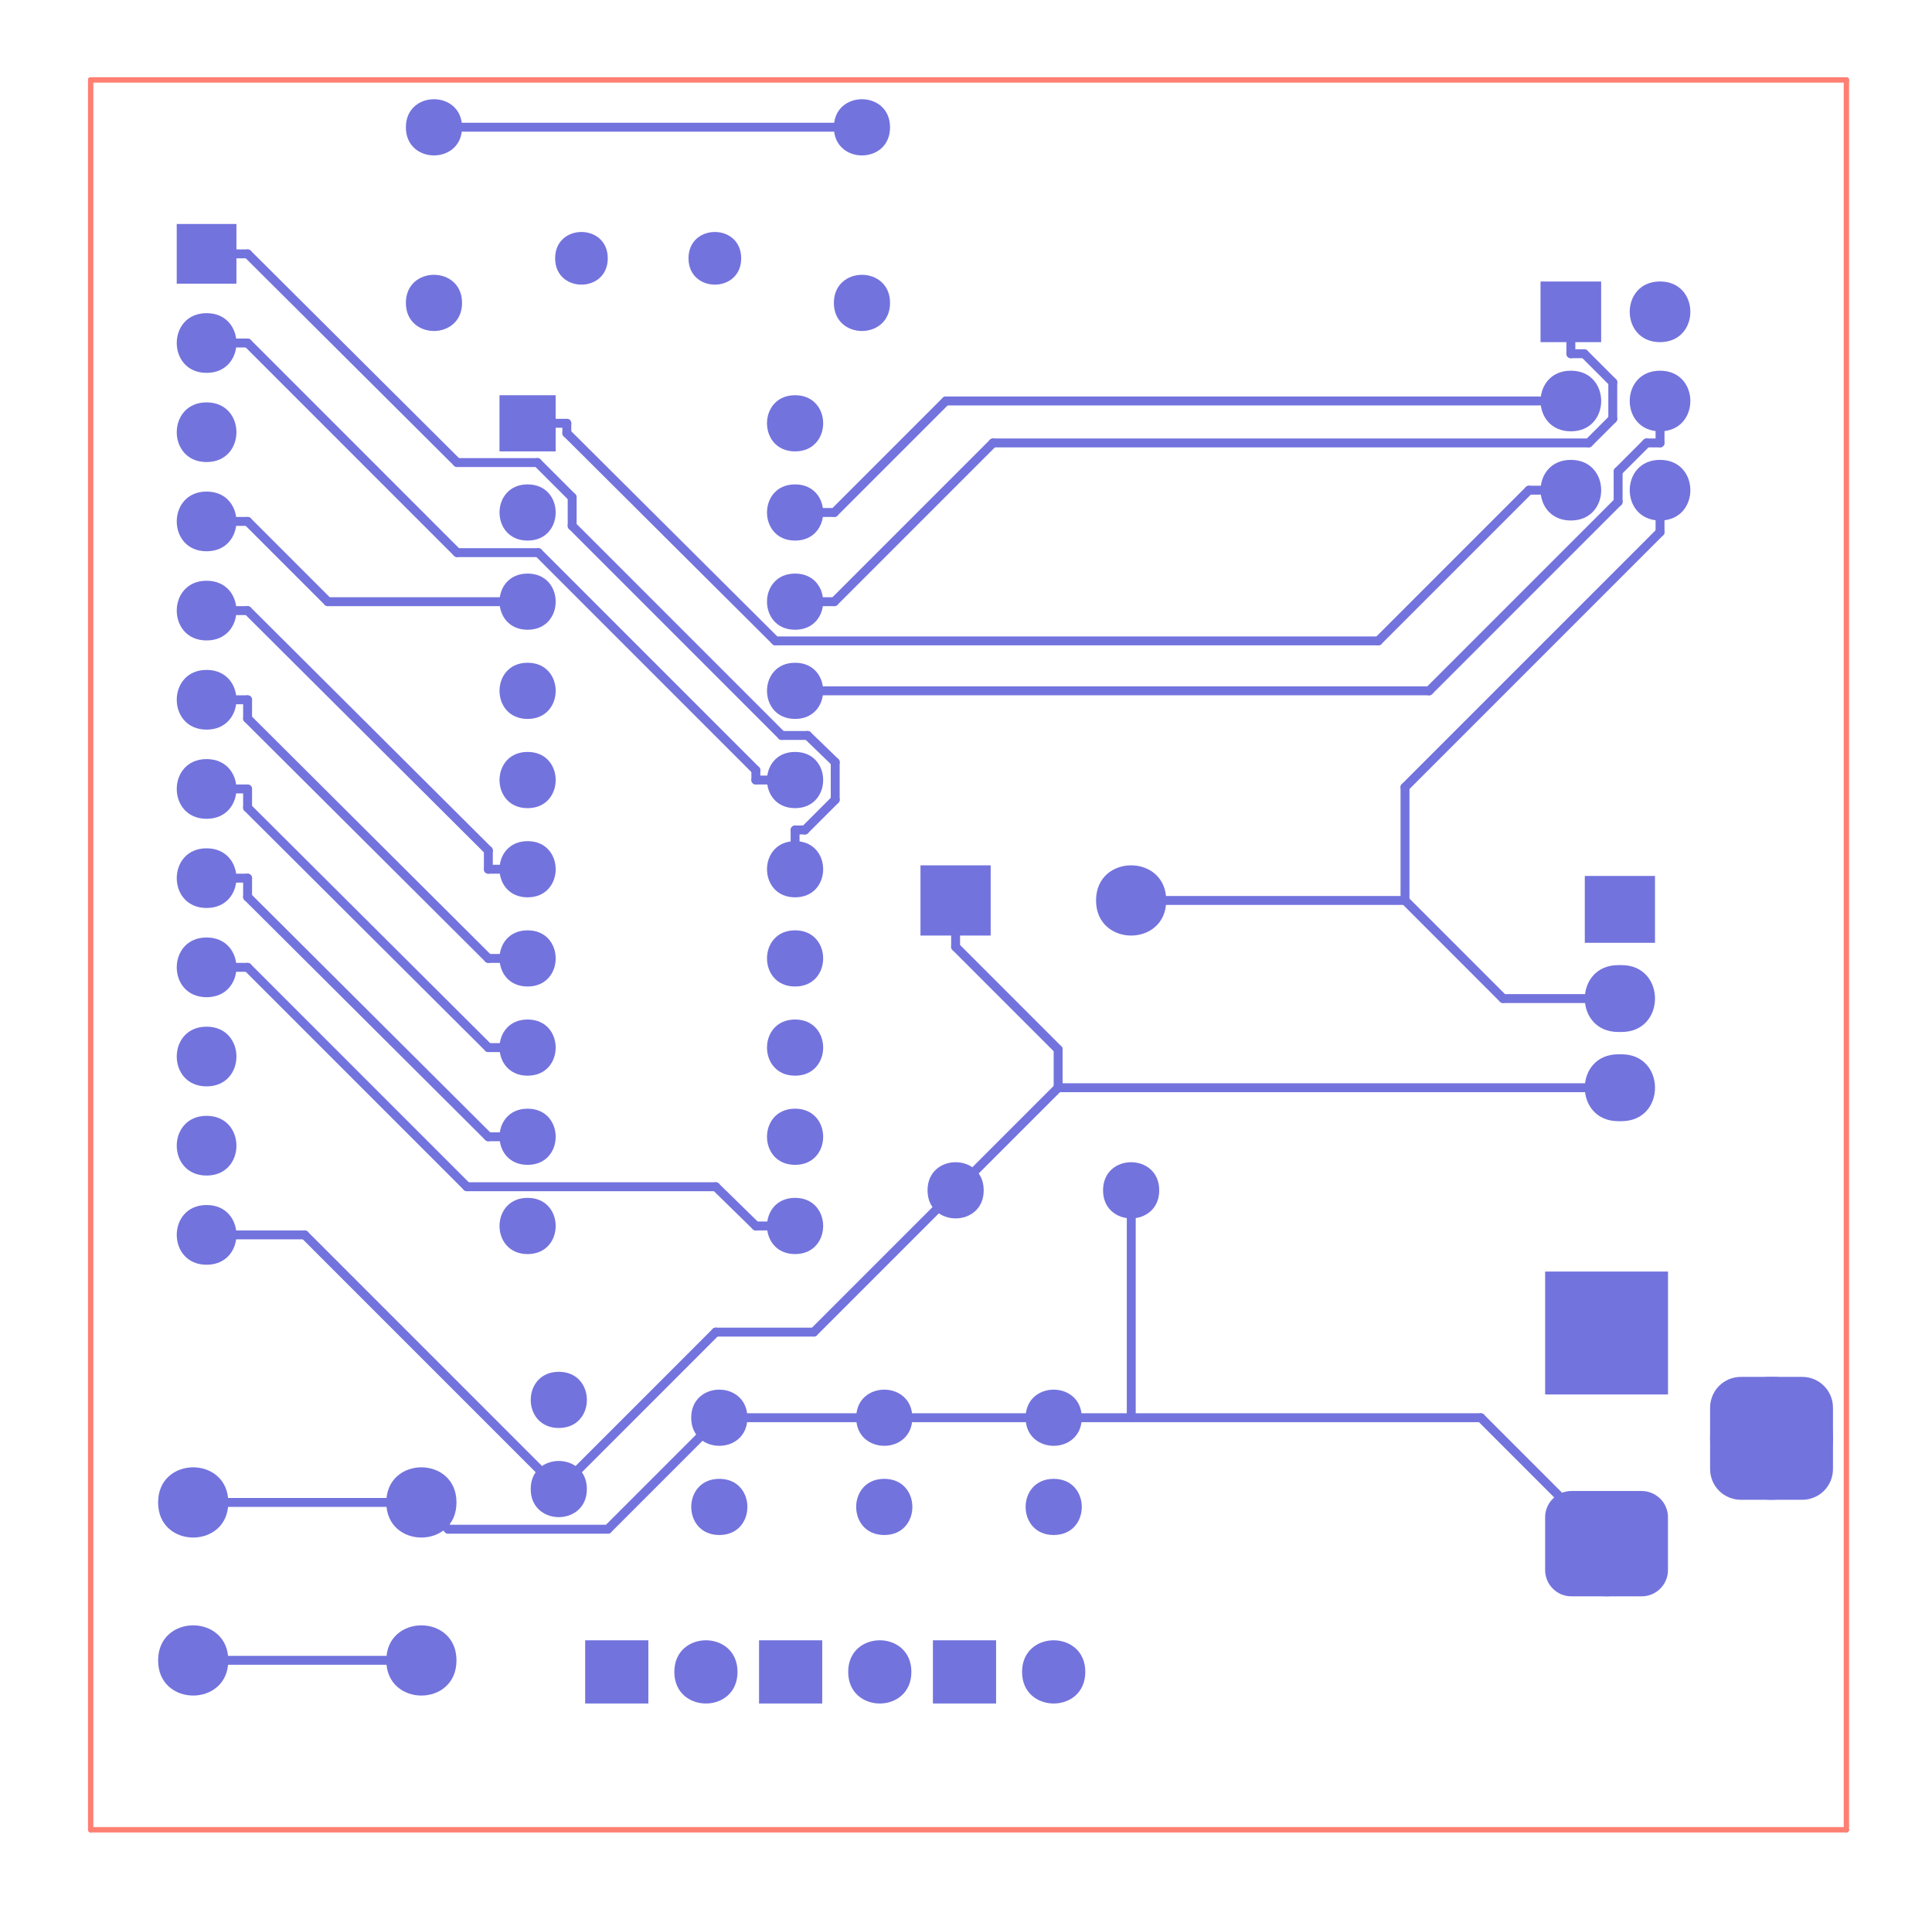 <?xml version="1.0" encoding="UTF-8"?>
<svg xmlns="http://www.w3.org/2000/svg" xmlns:xlink="http://www.w3.org/1999/xlink" width="156pt" height="155pt" viewBox="0 0 156 155" version="1.1">
<g id="surface11369">
<path style="fill:none;stroke-width:0.006;stroke-linecap:round;stroke-linejoin:miter;stroke:rgb(100%,49.804%,45.098%);stroke-opacity:1;stroke-miterlimit:10;" d="M 4.75 -4.237 L 6.719 -4.237 " transform="matrix(72,0,0,-72,-334.68,-157.347)"/>
<path style="fill:none;stroke-width:0.006;stroke-linecap:round;stroke-linejoin:miter;stroke:rgb(100%,49.804%,45.098%);stroke-opacity:1;stroke-miterlimit:10;" d="M 6.719 -2.275 L 6.719 -4.237 " transform="matrix(72,0,0,-72,-334.68,-157.347)"/>
<path style="fill:none;stroke-width:0.006;stroke-linecap:round;stroke-linejoin:miter;stroke:rgb(100%,49.804%,45.098%);stroke-opacity:1;stroke-miterlimit:10;" d="M 4.75 -2.275 L 4.75 -4.237 " transform="matrix(72,0,0,-72,-334.68,-157.347)"/>
<path style="fill:none;stroke-width:0.006;stroke-linecap:round;stroke-linejoin:miter;stroke:rgb(100%,49.804%,45.098%);stroke-opacity:1;stroke-miterlimit:10;" d="M 4.75 -2.275 L 6.719 -2.275 " transform="matrix(72,0,0,-72,-334.68,-157.347)"/>
<path style=" stroke:none;fill-rule:evenodd;fill:rgb(45.098%,45.098%,87.059%);fill-opacity:1;" d="M 79.43 96.094 C 79.43 93.07 74.895 93.07 74.895 96.094 C 74.895 99.117 79.43 99.117 79.43 96.094 "/>
<path style=" stroke:none;fill-rule:evenodd;fill:rgb(45.098%,45.098%,87.059%);fill-opacity:1;" d="M 93.602 96.094 C 93.602 93.07 89.066 93.07 89.066 96.094 C 89.066 99.117 93.602 99.117 93.602 96.094 "/>
<path style=" stroke:none;fill-rule:evenodd;fill:rgb(45.098%,45.098%,87.059%);fill-opacity:1;" d="M 74.324 75.527 L 79.992 75.527 L 79.992 69.859 L 74.324 69.859 Z M 74.324 75.527 "/>
<path style=" stroke:none;fill-rule:evenodd;fill:rgb(45.098%,45.098%,87.059%);fill-opacity:1;" d="M 94.168 72.691 C 94.168 68.914 88.5 68.914 88.5 72.691 C 88.5 76.473 94.168 76.473 94.168 72.691 "/>
<path style=" stroke:none;fill-rule:evenodd;fill:rgb(45.098%,45.098%,87.059%);fill-opacity:1;" d="M 71.867 24.453 C 71.867 21.43 67.332 21.43 67.332 24.453 C 67.332 27.477 71.867 27.477 71.867 24.453 "/>
<path style=" stroke:none;fill-rule:evenodd;fill:rgb(45.098%,45.098%,87.059%);fill-opacity:1;" d="M 71.867 10.277 C 71.867 7.254 67.332 7.254 67.332 10.277 C 67.332 13.305 71.867 13.305 71.867 10.277 "/>
<path style=" stroke:none;fill-rule:evenodd;fill:rgb(45.098%,45.098%,87.059%);fill-opacity:1;" d="M 37.309 10.277 C 37.309 7.254 32.773 7.254 32.773 10.277 C 32.773 13.305 37.309 13.305 37.309 10.277 "/>
<path style=" stroke:none;fill-rule:evenodd;fill:rgb(45.098%,45.098%,87.059%);fill-opacity:1;" d="M 37.309 24.453 C 37.309 21.43 32.773 21.43 32.773 24.453 C 32.773 27.477 37.309 27.477 37.309 24.453 "/>
<path style=" stroke:none;fill-rule:evenodd;fill:rgb(45.098%,45.098%,87.059%);fill-opacity:1;" d="M 47.25 137.523 L 52.352 137.523 L 52.352 132.422 L 47.25 132.422 Z M 47.25 137.523 "/>
<path style=" stroke:none;fill-rule:evenodd;fill:rgb(45.098%,45.098%,87.059%);fill-opacity:1;" d="M 59.551 134.973 C 59.551 131.57 54.449 131.57 54.449 134.973 C 54.449 138.375 59.551 138.375 59.551 134.973 "/>
<path style=" stroke:none;fill-rule:evenodd;fill:rgb(45.098%,45.098%,87.059%);fill-opacity:1;" d="M 73.59 134.973 C 73.59 131.57 68.488 131.57 68.488 134.973 C 68.488 138.375 73.59 138.375 73.59 134.973 "/>
<path style=" stroke:none;fill-rule:evenodd;fill:rgb(45.098%,45.098%,87.059%);fill-opacity:1;" d="M 61.289 137.523 L 66.391 137.523 L 66.391 132.422 L 61.289 132.422 Z M 61.289 137.523 "/>
<path style=" stroke:none;fill-rule:evenodd;fill:rgb(45.098%,45.098%,87.059%);fill-opacity:1;" d="M 75.328 137.523 L 80.43 137.523 L 80.43 132.422 L 75.328 132.422 Z M 75.328 137.523 "/>
<path style=" stroke:none;fill-rule:evenodd;fill:rgb(45.098%,45.098%,87.059%);fill-opacity:1;" d="M 87.633 134.973 C 87.633 131.57 82.527 131.57 82.527 134.973 C 82.527 138.375 87.633 138.375 87.633 134.973 "/>
<path style=" stroke:none;fill-rule:evenodd;fill:rgb(45.098%,45.098%,87.059%);fill-opacity:1;" d="M 124.762 112.574 L 134.684 112.574 L 134.684 102.652 L 124.762 102.652 Z M 124.762 112.574 "/>
<path style=" stroke:none;fill-rule:evenodd;fill:rgb(45.098%,45.098%,87.059%);fill-opacity:1;" d="M 132.762 120.379 L 132.969 120.41 L 133.172 120.461 L 133.367 120.531 L 133.559 120.621 L 133.734 120.727 L 133.902 120.852 L 134.059 120.992 L 134.199 121.145 L 134.324 121.312 L 134.43 121.492 L 134.52 121.68 L 134.59 121.879 L 134.641 122.078 L 134.672 122.285 L 134.68 122.496 L 134.68 126.746 L 134.672 126.953 L 134.641 127.16 L 134.59 127.363 L 134.52 127.559 L 134.43 127.75 L 134.324 127.926 L 134.199 128.094 L 134.059 128.25 L 133.902 128.391 L 133.734 128.516 L 133.559 128.621 L 133.367 128.711 L 133.172 128.781 L 132.969 128.832 L 132.762 128.863 L 132.555 128.871 L 126.887 128.871 L 126.676 128.863 L 126.473 128.832 L 126.27 128.781 L 126.07 128.711 L 125.883 128.621 L 125.703 128.516 L 125.539 128.391 L 125.383 128.25 L 125.242 128.094 L 125.117 127.926 L 125.012 127.75 L 124.922 127.559 L 124.852 127.363 L 124.801 127.16 L 124.77 126.953 L 124.762 126.746 L 124.762 122.496 L 124.77 122.285 L 124.801 122.078 L 124.852 121.879 L 124.922 121.68 L 125.012 121.492 L 125.117 121.312 L 125.242 121.145 L 125.383 120.992 L 125.539 120.852 L 125.703 120.727 L 125.883 120.621 L 126.07 120.531 L 126.27 120.461 L 126.473 120.41 L 126.676 120.379 L 126.887 120.367 L 132.555 120.367 Z M 132.762 120.379 "/>
<path style=" stroke:none;fill-rule:evenodd;fill:rgb(45.098%,45.098%,87.059%);fill-opacity:1;" d="M 133.973 124.621 C 133.973 118.949 125.469 118.949 125.469 124.621 C 125.469 130.289 133.973 130.289 133.973 124.621 "/>
<path style=" stroke:none;fill-rule:evenodd;fill:rgb(45.098%,45.098%,87.059%);fill-opacity:1;" d="M 145.766 111.168 L 146.008 111.203 L 146.242 111.262 L 146.473 111.344 L 146.691 111.449 L 146.902 111.574 L 147.098 111.719 L 147.277 111.883 L 147.441 112.062 L 147.586 112.258 L 147.711 112.469 L 147.816 112.688 L 147.898 112.918 L 147.957 113.152 L 147.992 113.395 L 148.004 113.637 L 148.004 118.598 L 147.992 118.84 L 147.957 119.082 L 147.898 119.316 L 147.816 119.547 L 147.711 119.766 L 147.586 119.977 L 147.441 120.172 L 147.277 120.352 L 147.098 120.516 L 146.902 120.66 L 146.691 120.785 L 146.473 120.887 L 146.242 120.969 L 146.008 121.031 L 145.766 121.066 L 145.523 121.078 L 140.562 121.078 L 140.32 121.066 L 140.078 121.031 L 139.844 120.969 L 139.613 120.887 L 139.395 120.785 L 139.184 120.66 L 138.988 120.516 L 138.809 120.352 L 138.645 120.172 L 138.5 119.977 L 138.375 119.766 L 138.27 119.547 L 138.191 119.316 L 138.129 119.082 L 138.094 118.84 L 138.082 118.598 L 138.082 113.637 L 138.094 113.395 L 138.129 113.152 L 138.191 112.918 L 138.27 112.688 L 138.375 112.469 L 138.5 112.258 L 138.645 112.062 L 138.809 111.883 L 138.988 111.719 L 139.184 111.574 L 139.395 111.449 L 139.613 111.344 L 139.844 111.262 L 140.078 111.203 L 140.32 111.168 L 140.562 111.156 L 145.523 111.156 Z M 145.766 111.168 "/>
<path style=" stroke:none;fill-rule:evenodd;fill:rgb(45.098%,45.098%,87.059%);fill-opacity:1;" d="M 148.004 116.117 C 148.004 109.504 138.082 109.504 138.082 116.117 C 138.082 122.73 148.004 122.73 148.004 116.117 "/>
<path style=" stroke:none;fill-rule:evenodd;fill:rgb(45.098%,45.098%,87.059%);fill-opacity:1;" d="M 14.27 22.902 L 19.09 22.902 L 19.09 18.082 L 14.27 18.082 Z M 14.27 22.902 "/>
<path style=" stroke:none;fill-rule:evenodd;fill:rgb(45.098%,45.098%,87.059%);fill-opacity:1;" d="M 16.68 25.281 C 13.469 25.281 13.469 30.102 16.68 30.102 C 19.895 30.102 19.895 25.281 16.68 25.281 "/>
<path style=" stroke:none;fill-rule:evenodd;fill:rgb(45.098%,45.098%,87.059%);fill-opacity:1;" d="M 16.68 32.484 C 13.469 32.484 13.469 37.301 16.68 37.301 C 19.895 37.301 19.895 32.484 16.68 32.484 "/>
<path style=" stroke:none;fill-rule:evenodd;fill:rgb(45.098%,45.098%,87.059%);fill-opacity:1;" d="M 16.68 39.684 C 13.469 39.684 13.469 44.504 16.68 44.504 C 19.895 44.504 19.895 39.684 16.68 39.684 "/>
<path style=" stroke:none;fill-rule:evenodd;fill:rgb(45.098%,45.098%,87.059%);fill-opacity:1;" d="M 16.68 46.883 C 13.469 46.883 13.469 51.703 16.68 51.703 C 19.895 51.703 19.895 46.883 16.68 46.883 "/>
<path style=" stroke:none;fill-rule:evenodd;fill:rgb(45.098%,45.098%,87.059%);fill-opacity:1;" d="M 16.68 54.082 C 13.469 54.082 13.469 58.902 16.68 58.902 C 19.895 58.902 19.895 54.082 16.68 54.082 "/>
<path style=" stroke:none;fill-rule:evenodd;fill:rgb(45.098%,45.098%,87.059%);fill-opacity:1;" d="M 16.68 61.281 C 13.469 61.281 13.469 66.102 16.68 66.102 C 19.895 66.102 19.895 61.281 16.68 61.281 "/>
<path style=" stroke:none;fill-rule:evenodd;fill:rgb(45.098%,45.098%,87.059%);fill-opacity:1;" d="M 16.68 68.484 C 13.469 68.484 13.469 73.301 16.68 73.301 C 19.895 73.301 19.895 68.484 16.68 68.484 "/>
<path style=" stroke:none;fill-rule:evenodd;fill:rgb(45.098%,45.098%,87.059%);fill-opacity:1;" d="M 16.68 75.684 C 13.469 75.684 13.469 80.504 16.68 80.504 C 19.895 80.504 19.895 75.684 16.68 75.684 "/>
<path style=" stroke:none;fill-rule:evenodd;fill:rgb(45.098%,45.098%,87.059%);fill-opacity:1;" d="M 16.68 82.883 C 13.469 82.883 13.469 87.703 16.68 87.703 C 19.895 87.703 19.895 82.883 16.68 82.883 "/>
<path style=" stroke:none;fill-rule:evenodd;fill:rgb(45.098%,45.098%,87.059%);fill-opacity:1;" d="M 16.68 90.082 C 13.469 90.082 13.469 94.902 16.68 94.902 C 19.895 94.902 19.895 90.082 16.68 90.082 "/>
<path style=" stroke:none;fill-rule:evenodd;fill:rgb(45.098%,45.098%,87.059%);fill-opacity:1;" d="M 16.68 97.281 C 13.469 97.281 13.469 102.102 16.68 102.102 C 19.895 102.102 19.895 97.281 16.68 97.281 "/>
<path style=" stroke:none;fill-rule:evenodd;fill:rgb(45.098%,45.098%,87.059%);fill-opacity:1;" d="M 124.391 27.621 L 129.285 27.621 L 129.285 22.727 L 124.391 22.727 Z M 124.391 27.621 "/>
<path style=" stroke:none;fill-rule:evenodd;fill:rgb(45.098%,45.098%,87.059%);fill-opacity:1;" d="M 134.039 22.723 C 130.777 22.723 130.777 27.621 134.039 27.621 C 137.305 27.621 137.305 22.723 134.039 22.723 "/>
<path style=" stroke:none;fill-rule:evenodd;fill:rgb(45.098%,45.098%,87.059%);fill-opacity:1;" d="M 126.84 29.926 C 123.578 29.926 123.578 34.82 126.84 34.82 C 130.105 34.82 130.105 29.926 126.84 29.926 "/>
<path style=" stroke:none;fill-rule:evenodd;fill:rgb(45.098%,45.098%,87.059%);fill-opacity:1;" d="M 134.039 29.926 C 130.777 29.926 130.777 34.82 134.039 34.82 C 137.305 34.82 137.305 29.926 134.039 29.926 "/>
<path style=" stroke:none;fill-rule:evenodd;fill:rgb(45.098%,45.098%,87.059%);fill-opacity:1;" d="M 126.84 37.125 C 123.578 37.125 123.578 42.02 126.84 42.02 C 130.105 42.02 130.105 37.125 126.84 37.125 "/>
<path style=" stroke:none;fill-rule:evenodd;fill:rgb(45.098%,45.098%,87.059%);fill-opacity:1;" d="M 134.039 37.125 C 130.777 37.125 130.777 42.02 134.039 42.02 C 137.305 42.02 137.305 37.125 134.039 37.125 "/>
<path style=" stroke:none;fill-rule:evenodd;fill:rgb(45.098%,45.098%,87.059%);fill-opacity:1;" d="M 45.121 110.746 C 42.098 110.746 42.098 115.281 45.121 115.281 C 48.145 115.281 48.145 110.746 45.121 110.746 "/>
<path style=" stroke:none;fill-rule:evenodd;fill:rgb(45.098%,45.098%,87.059%);fill-opacity:1;" d="M 47.387 120.211 C 47.387 117.188 42.852 117.188 42.852 120.211 C 42.852 123.234 47.387 123.234 47.387 120.211 "/>
<path style=" stroke:none;fill-rule:evenodd;fill:rgb(45.098%,45.098%,87.059%);fill-opacity:1;" d="M 60.348 114.453 C 60.348 111.43 55.812 111.43 55.812 114.453 C 55.812 117.477 60.348 117.477 60.348 114.453 "/>
<path style=" stroke:none;fill-rule:evenodd;fill:rgb(45.098%,45.098%,87.059%);fill-opacity:1;" d="M 58.082 119.387 C 55.059 119.387 55.059 123.922 58.082 123.922 C 61.105 123.922 61.105 119.387 58.082 119.387 "/>
<path style=" stroke:none;fill-rule:evenodd;fill:rgb(45.098%,45.098%,87.059%);fill-opacity:1;" d="M 87.348 114.453 C 87.348 111.43 82.812 111.43 82.812 114.453 C 82.812 117.477 87.348 117.477 87.348 114.453 "/>
<path style=" stroke:none;fill-rule:evenodd;fill:rgb(45.098%,45.098%,87.059%);fill-opacity:1;" d="M 85.082 119.387 C 82.059 119.387 82.059 123.922 85.082 123.922 C 88.105 123.922 88.105 119.387 85.082 119.387 "/>
<path style=" stroke:none;fill-rule:evenodd;fill:rgb(45.098%,45.098%,87.059%);fill-opacity:1;" d="M 71.402 119.387 C 68.375 119.387 68.375 123.922 71.402 123.922 C 74.426 123.922 74.426 119.387 71.402 119.387 "/>
<path style=" stroke:none;fill-rule:evenodd;fill:rgb(45.098%,45.098%,87.059%);fill-opacity:1;" d="M 73.668 114.453 C 73.668 111.43 69.133 111.43 69.133 114.453 C 69.133 117.477 73.668 117.477 73.668 114.453 "/>
<path style=" stroke:none;fill-rule:evenodd;fill:rgb(45.098%,45.098%,87.059%);fill-opacity:1;" d="M 18.434 134.047 C 18.434 130.27 12.766 130.27 12.766 134.047 C 12.766 137.828 18.434 137.828 18.434 134.047 "/>
<path style=" stroke:none;fill-rule:evenodd;fill:rgb(45.098%,45.098%,87.059%);fill-opacity:1;" d="M 18.434 121.293 C 18.434 117.512 12.766 117.512 12.766 121.293 C 12.766 125.07 18.434 125.07 18.434 121.293 "/>
<path style=" stroke:none;fill-rule:evenodd;fill:rgb(45.098%,45.098%,87.059%);fill-opacity:1;" d="M 36.859 134.047 C 36.859 130.27 31.191 130.27 31.191 134.047 C 31.191 137.828 36.859 137.828 36.859 134.047 "/>
<path style=" stroke:none;fill-rule:evenodd;fill:rgb(45.098%,45.098%,87.059%);fill-opacity:1;" d="M 36.859 121.293 C 36.859 117.512 31.191 117.512 31.191 121.293 C 31.191 125.07 36.859 125.07 36.859 121.293 "/>
<path style=" stroke:none;fill-rule:evenodd;fill:rgb(45.098%,45.098%,87.059%);fill-opacity:1;" d="M 127.965 76.113 L 133.633 76.113 L 133.633 70.715 L 127.965 70.715 Z M 127.965 76.113 "/>
<path style=" stroke:none;fill-rule:evenodd;fill:rgb(45.098%,45.098%,87.059%);fill-opacity:1;" d="M 130.664 77.914 C 127.066 77.914 127.066 83.312 130.664 83.312 L 130.934 83.312 C 134.535 83.312 134.535 77.914 130.934 77.914 L 130.664 77.914 "/>
<path style=" stroke:none;fill-rule:evenodd;fill:rgb(45.098%,45.098%,87.059%);fill-opacity:1;" d="M 130.664 85.113 C 127.066 85.113 127.066 90.512 130.664 90.512 L 130.934 90.512 C 134.535 90.512 134.535 85.113 130.934 85.113 L 130.664 85.113 "/>
<path style=" stroke:none;fill-rule:evenodd;fill:rgb(45.098%,45.098%,87.059%);fill-opacity:1;" d="M 40.332 36.441 L 44.867 36.441 L 44.867 31.906 L 40.332 31.906 Z M 40.332 36.441 "/>
<path style=" stroke:none;fill-rule:evenodd;fill:rgb(45.098%,45.098%,87.059%);fill-opacity:1;" d="M 64.199 96.703 C 61.176 96.703 61.176 101.242 64.199 101.242 C 67.223 101.242 67.223 96.703 64.199 96.703 "/>
<path style=" stroke:none;fill-rule:evenodd;fill:rgb(45.098%,45.098%,87.059%);fill-opacity:1;" d="M 42.602 39.105 C 39.578 39.105 39.578 43.641 42.602 43.641 C 45.625 43.641 45.625 39.105 42.602 39.105 "/>
<path style=" stroke:none;fill-rule:evenodd;fill:rgb(45.098%,45.098%,87.059%);fill-opacity:1;" d="M 64.199 89.504 C 61.176 89.504 61.176 94.039 64.199 94.039 C 67.223 94.039 67.223 89.504 64.199 89.504 "/>
<path style=" stroke:none;fill-rule:evenodd;fill:rgb(45.098%,45.098%,87.059%);fill-opacity:1;" d="M 42.602 46.305 C 39.578 46.305 39.578 50.84 42.602 50.84 C 45.625 50.84 45.625 46.305 42.602 46.305 "/>
<path style=" stroke:none;fill-rule:evenodd;fill:rgb(45.098%,45.098%,87.059%);fill-opacity:1;" d="M 64.199 82.305 C 61.176 82.305 61.176 86.84 64.199 86.84 C 67.223 86.84 67.223 82.305 64.199 82.305 "/>
<path style=" stroke:none;fill-rule:evenodd;fill:rgb(45.098%,45.098%,87.059%);fill-opacity:1;" d="M 42.602 53.504 C 39.578 53.504 39.578 58.039 42.602 58.039 C 45.625 58.039 45.625 53.504 42.602 53.504 "/>
<path style=" stroke:none;fill-rule:evenodd;fill:rgb(45.098%,45.098%,87.059%);fill-opacity:1;" d="M 64.199 75.105 C 61.176 75.105 61.176 79.641 64.199 79.641 C 67.223 79.641 67.223 75.105 64.199 75.105 "/>
<path style=" stroke:none;fill-rule:evenodd;fill:rgb(45.098%,45.098%,87.059%);fill-opacity:1;" d="M 42.602 60.703 C 39.578 60.703 39.578 65.242 42.602 65.242 C 45.625 65.242 45.625 60.703 42.602 60.703 "/>
<path style=" stroke:none;fill-rule:evenodd;fill:rgb(45.098%,45.098%,87.059%);fill-opacity:1;" d="M 64.199 67.906 C 61.176 67.906 61.176 72.441 64.199 72.441 C 67.223 72.441 67.223 67.906 64.199 67.906 "/>
<path style=" stroke:none;fill-rule:evenodd;fill:rgb(45.098%,45.098%,87.059%);fill-opacity:1;" d="M 42.602 67.906 C 39.578 67.906 39.578 72.441 42.602 72.441 C 45.625 72.441 45.625 67.906 42.602 67.906 "/>
<path style=" stroke:none;fill-rule:evenodd;fill:rgb(45.098%,45.098%,87.059%);fill-opacity:1;" d="M 64.199 60.703 C 61.176 60.703 61.176 65.242 64.199 65.242 C 67.223 65.242 67.223 60.703 64.199 60.703 "/>
<path style=" stroke:none;fill-rule:evenodd;fill:rgb(45.098%,45.098%,87.059%);fill-opacity:1;" d="M 42.602 75.105 C 39.578 75.105 39.578 79.641 42.602 79.641 C 45.625 79.641 45.625 75.105 42.602 75.105 "/>
<path style=" stroke:none;fill-rule:evenodd;fill:rgb(45.098%,45.098%,87.059%);fill-opacity:1;" d="M 64.199 53.504 C 61.176 53.504 61.176 58.039 64.199 58.039 C 67.223 58.039 67.223 53.504 64.199 53.504 "/>
<path style=" stroke:none;fill-rule:evenodd;fill:rgb(45.098%,45.098%,87.059%);fill-opacity:1;" d="M 42.602 82.305 C 39.578 82.305 39.578 86.84 42.602 86.84 C 45.625 86.84 45.625 82.305 42.602 82.305 "/>
<path style=" stroke:none;fill-rule:evenodd;fill:rgb(45.098%,45.098%,87.059%);fill-opacity:1;" d="M 64.199 46.305 C 61.176 46.305 61.176 50.84 64.199 50.84 C 67.223 50.84 67.223 46.305 64.199 46.305 "/>
<path style=" stroke:none;fill-rule:evenodd;fill:rgb(45.098%,45.098%,87.059%);fill-opacity:1;" d="M 42.602 89.504 C 39.578 89.504 39.578 94.039 42.602 94.039 C 45.625 94.039 45.625 89.504 42.602 89.504 "/>
<path style=" stroke:none;fill-rule:evenodd;fill:rgb(45.098%,45.098%,87.059%);fill-opacity:1;" d="M 64.199 39.105 C 61.176 39.105 61.176 43.641 64.199 43.641 C 67.223 43.641 67.223 39.105 64.199 39.105 "/>
<path style=" stroke:none;fill-rule:evenodd;fill:rgb(45.098%,45.098%,87.059%);fill-opacity:1;" d="M 42.602 96.703 C 39.578 96.703 39.578 101.242 42.602 101.242 C 45.625 101.242 45.625 96.703 42.602 96.703 "/>
<path style=" stroke:none;fill-rule:evenodd;fill:rgb(45.098%,45.098%,87.059%);fill-opacity:1;" d="M 64.199 31.906 C 61.176 31.906 61.176 36.441 64.199 36.441 C 67.223 36.441 67.223 31.906 64.199 31.906 "/>
<path style=" stroke:none;fill-rule:evenodd;fill:rgb(45.098%,45.098%,87.059%);fill-opacity:1;" d="M 59.848 20.852 C 59.848 18.02 55.594 18.02 55.594 20.852 C 55.594 23.688 59.848 23.688 59.848 20.852 "/>
<path style=" stroke:none;fill-rule:evenodd;fill:rgb(45.098%,45.098%,87.059%);fill-opacity:1;" d="M 49.074 20.852 C 49.074 18.02 44.824 18.02 44.824 20.852 C 44.824 23.688 49.074 23.688 49.074 20.852 "/>
<path style="fill:none;stroke-width:0.01;stroke-linecap:round;stroke-linejoin:miter;stroke:rgb(45.098%,45.098%,87.059%);stroke-opacity:1;stroke-miterlimit:10;" d="M 5.275 -3.855 L 4.99 -3.57 " transform="matrix(72,0,0,-72,-334.68,-157.347)"/>
<path style="fill:none;stroke-width:0.01;stroke-linecap:round;stroke-linejoin:miter;stroke:rgb(45.098%,45.098%,87.059%);stroke-opacity:1;stroke-miterlimit:10;" d="M 4.99 -3.57 L 4.88 -3.57 " transform="matrix(72,0,0,-72,-334.68,-157.347)"/>
<path style="fill:none;stroke-width:0.01;stroke-linecap:round;stroke-linejoin:miter;stroke:rgb(45.098%,45.098%,87.059%);stroke-opacity:1;stroke-miterlimit:10;" d="M 5.72 -3.52 L 5.561 -3.679 " transform="matrix(72,0,0,-72,-334.68,-157.347)"/>
<path style="fill:none;stroke-width:0.01;stroke-linecap:round;stroke-linejoin:miter;stroke:rgb(45.098%,45.098%,87.059%);stroke-opacity:1;stroke-miterlimit:10;" d="M 5.561 -3.679 L 5.451 -3.679 " transform="matrix(72,0,0,-72,-334.68,-157.347)"/>
<path style="fill:none;stroke-width:0.01;stroke-linecap:round;stroke-linejoin:miter;stroke:rgb(45.098%,45.098%,87.059%);stroke-opacity:1;stroke-miterlimit:10;" d="M 5.451 -3.679 L 5.275 -3.855 " transform="matrix(72,0,0,-72,-334.68,-157.347)"/>
<path style="fill:none;stroke-width:0.01;stroke-linecap:round;stroke-linejoin:miter;stroke:rgb(45.098%,45.098%,87.059%);stroke-opacity:1;stroke-miterlimit:10;" d="M 5.835 -3.405 L 5.72 -3.52 " transform="matrix(72,0,0,-72,-334.68,-157.347)"/>
<path style="fill:none;stroke-width:0.01;stroke-linecap:round;stroke-linejoin:miter;stroke:rgb(45.098%,45.098%,87.059%);stroke-opacity:1;stroke-miterlimit:10;" d="M 5.72 -3.195 L 5.72 -3.247 " transform="matrix(72,0,0,-72,-334.68,-157.347)"/>
<path style="fill:none;stroke-width:0.01;stroke-linecap:round;stroke-linejoin:miter;stroke:rgb(45.098%,45.098%,87.059%);stroke-opacity:1;stroke-miterlimit:10;" d="M 6.465 -3.405 L 5.835 -3.405 " transform="matrix(72,0,0,-72,-334.68,-157.347)"/>
<path style="fill:none;stroke-width:0.01;stroke-linecap:round;stroke-linejoin:miter;stroke:rgb(45.098%,45.098%,87.059%);stroke-opacity:1;stroke-miterlimit:10;" d="M 5.72 -3.247 L 5.835 -3.362 " transform="matrix(72,0,0,-72,-334.68,-157.347)"/>
<path style="fill:none;stroke-width:0.01;stroke-linecap:round;stroke-linejoin:miter;stroke:rgb(45.098%,45.098%,87.059%);stroke-opacity:1;stroke-miterlimit:10;" d="M 5.835 -3.362 L 5.835 -3.405 " transform="matrix(72,0,0,-72,-334.68,-157.347)"/>
<path style="fill:none;stroke-width:0.01;stroke-linecap:round;stroke-linejoin:miter;stroke:rgb(45.098%,45.098%,87.059%);stroke-opacity:1;stroke-miterlimit:10;" d="M 6.224 -3.195 L 6.224 -3.068 " transform="matrix(72,0,0,-72,-334.68,-157.347)"/>
<path style="fill:none;stroke-width:0.01;stroke-linecap:round;stroke-linejoin:miter;stroke:rgb(45.098%,45.098%,87.059%);stroke-opacity:1;stroke-miterlimit:10;" d="M 6.224 -3.068 L 6.51 -2.782 " transform="matrix(72,0,0,-72,-334.68,-157.347)"/>
<path style="fill:none;stroke-width:0.01;stroke-linecap:round;stroke-linejoin:miter;stroke:rgb(45.098%,45.098%,87.059%);stroke-opacity:1;stroke-miterlimit:10;" d="M 6.465 -3.305 L 6.334 -3.305 " transform="matrix(72,0,0,-72,-334.68,-157.347)"/>
<path style="fill:none;stroke-width:0.01;stroke-linecap:round;stroke-linejoin:miter;stroke:rgb(45.098%,45.098%,87.059%);stroke-opacity:1;stroke-miterlimit:10;" d="M 6.334 -3.305 L 6.224 -3.195 " transform="matrix(72,0,0,-72,-334.68,-157.347)"/>
<path style="fill:none;stroke-width:0.01;stroke-linecap:round;stroke-linejoin:miter;stroke:rgb(45.098%,45.098%,87.059%);stroke-opacity:1;stroke-miterlimit:10;" d="M 6.224 -3.195 L 5.917 -3.195 " transform="matrix(72,0,0,-72,-334.68,-157.347)"/>
<path style="fill:none;stroke-width:0.01;stroke-linecap:round;stroke-linejoin:miter;stroke:rgb(45.098%,45.098%,87.059%);stroke-opacity:1;stroke-miterlimit:10;" d="M 6.51 -2.735 L 6.51 -2.782 " transform="matrix(72,0,0,-72,-334.68,-157.347)"/>
<path style="fill:none;stroke-width:0.01;stroke-linecap:round;stroke-linejoin:miter;stroke:rgb(45.098%,45.098%,87.059%);stroke-opacity:1;stroke-miterlimit:10;" d="M 5.615 -2.328 L 5.135 -2.328 " transform="matrix(72,0,0,-72,-334.68,-157.347)"/>
<path style="fill:none;stroke-width:0.01;stroke-linecap:round;stroke-linejoin:miter;stroke:rgb(45.098%,45.098%,87.059%);stroke-opacity:1;stroke-miterlimit:10;" d="M 5.917 -3.775 L 5.83 -3.775 " transform="matrix(72,0,0,-72,-334.68,-157.347)"/>
<path style="fill:none;stroke-width:0.01;stroke-linecap:round;stroke-linejoin:miter;stroke:rgb(45.098%,45.098%,87.059%);stroke-opacity:1;stroke-miterlimit:10;" d="M 6.45 -3.916 L 6.309 -3.775 " transform="matrix(72,0,0,-72,-334.68,-157.347)"/>
<path style="fill:none;stroke-width:0.01;stroke-linecap:round;stroke-linejoin:miter;stroke:rgb(45.098%,45.098%,87.059%);stroke-opacity:1;stroke-miterlimit:10;" d="M 6.309 -3.775 L 5.917 -3.775 " transform="matrix(72,0,0,-72,-334.68,-157.347)"/>
<path style="fill:none;stroke-width:0.01;stroke-linecap:round;stroke-linejoin:miter;stroke:rgb(45.098%,45.098%,87.059%);stroke-opacity:1;stroke-miterlimit:10;" d="M 5.917 -3.775 L 5.917 -3.52 " transform="matrix(72,0,0,-72,-334.68,-157.347)"/>
<path style="fill:none;stroke-width:0.01;stroke-linecap:round;stroke-linejoin:miter;stroke:rgb(45.098%,45.098%,87.059%);stroke-opacity:1;stroke-miterlimit:10;" d="M 5.121 -3.87 L 5.151 -3.9 " transform="matrix(72,0,0,-72,-334.68,-157.347)"/>
<path style="fill:none;stroke-width:0.01;stroke-linecap:round;stroke-linejoin:miter;stroke:rgb(45.098%,45.098%,87.059%);stroke-opacity:1;stroke-miterlimit:10;" d="M 5.151 -3.9 L 5.33 -3.9 " transform="matrix(72,0,0,-72,-334.68,-157.347)"/>
<path style="fill:none;stroke-width:0.01;stroke-linecap:round;stroke-linejoin:miter;stroke:rgb(45.098%,45.098%,87.059%);stroke-opacity:1;stroke-miterlimit:10;" d="M 5.33 -3.9 L 5.455 -3.775 " transform="matrix(72,0,0,-72,-334.68,-157.347)"/>
<path style="fill:none;stroke-width:0.01;stroke-linecap:round;stroke-linejoin:miter;stroke:rgb(45.098%,45.098%,87.059%);stroke-opacity:1;stroke-miterlimit:10;" d="M 4.865 -3.87 L 5.121 -3.87 " transform="matrix(72,0,0,-72,-334.68,-157.347)"/>
<path style="fill:none;stroke-width:0.01;stroke-linecap:round;stroke-linejoin:miter;stroke:rgb(45.098%,45.098%,87.059%);stroke-opacity:1;stroke-miterlimit:10;" d="M 5.455 -3.775 L 5.64 -3.775 " transform="matrix(72,0,0,-72,-334.68,-157.347)"/>
<path style="fill:none;stroke-width:0.01;stroke-linecap:round;stroke-linejoin:miter;stroke:rgb(45.098%,45.098%,87.059%);stroke-opacity:1;stroke-miterlimit:10;" d="M 5.83 -3.775 L 5.64 -3.775 " transform="matrix(72,0,0,-72,-334.68,-157.347)"/>
<path style="fill:none;stroke-width:0.01;stroke-linecap:round;stroke-linejoin:miter;stroke:rgb(45.098%,45.098%,87.059%);stroke-opacity:1;stroke-miterlimit:10;" d="M 4.88 -2.47 L 4.926 -2.47 " transform="matrix(72,0,0,-72,-334.68,-157.347)"/>
<path style="fill:none;stroke-width:0.01;stroke-linecap:round;stroke-linejoin:miter;stroke:rgb(45.098%,45.098%,87.059%);stroke-opacity:1;stroke-miterlimit:10;" d="M 5.54 -3.16 L 5.54 -3.116 " transform="matrix(72,0,0,-72,-334.68,-157.347)"/>
<path style="fill:none;stroke-width:0.01;stroke-linecap:round;stroke-linejoin:miter;stroke:rgb(45.098%,45.098%,87.059%);stroke-opacity:1;stroke-miterlimit:10;" d="M 5.54 -3.116 L 5.551 -3.116 " transform="matrix(72,0,0,-72,-334.68,-157.347)"/>
<path style="fill:none;stroke-width:0.01;stroke-linecap:round;stroke-linejoin:miter;stroke:rgb(45.098%,45.098%,87.059%);stroke-opacity:1;stroke-miterlimit:10;" d="M 5.551 -3.116 L 5.585 -3.082 " transform="matrix(72,0,0,-72,-334.68,-157.347)"/>
<path style="fill:none;stroke-width:0.01;stroke-linecap:round;stroke-linejoin:miter;stroke:rgb(45.098%,45.098%,87.059%);stroke-opacity:1;stroke-miterlimit:10;" d="M 5.585 -3.082 L 5.585 -3.04 " transform="matrix(72,0,0,-72,-334.68,-157.347)"/>
<path style="fill:none;stroke-width:0.01;stroke-linecap:round;stroke-linejoin:miter;stroke:rgb(45.098%,45.098%,87.059%);stroke-opacity:1;stroke-miterlimit:10;" d="M 5.585 -3.04 L 5.554 -3.01 " transform="matrix(72,0,0,-72,-334.68,-157.347)"/>
<path style="fill:none;stroke-width:0.01;stroke-linecap:round;stroke-linejoin:miter;stroke:rgb(45.098%,45.098%,87.059%);stroke-opacity:1;stroke-miterlimit:10;" d="M 5.554 -3.01 L 5.525 -3.01 " transform="matrix(72,0,0,-72,-334.68,-157.347)"/>
<path style="fill:none;stroke-width:0.01;stroke-linecap:round;stroke-linejoin:miter;stroke:rgb(45.098%,45.098%,87.059%);stroke-opacity:1;stroke-miterlimit:10;" d="M 5.525 -3.01 L 5.29 -2.775 " transform="matrix(72,0,0,-72,-334.68,-157.347)"/>
<path style="fill:none;stroke-width:0.01;stroke-linecap:round;stroke-linejoin:miter;stroke:rgb(45.098%,45.098%,87.059%);stroke-opacity:1;stroke-miterlimit:10;" d="M 5.29 -2.775 L 5.29 -2.743 " transform="matrix(72,0,0,-72,-334.68,-157.347)"/>
<path style="fill:none;stroke-width:0.01;stroke-linecap:round;stroke-linejoin:miter;stroke:rgb(45.098%,45.098%,87.059%);stroke-opacity:1;stroke-miterlimit:10;" d="M 5.29 -2.743 L 5.251 -2.704 " transform="matrix(72,0,0,-72,-334.68,-157.347)"/>
<path style="fill:none;stroke-width:0.01;stroke-linecap:round;stroke-linejoin:miter;stroke:rgb(45.098%,45.098%,87.059%);stroke-opacity:1;stroke-miterlimit:10;" d="M 5.251 -2.704 L 5.161 -2.704 " transform="matrix(72,0,0,-72,-334.68,-157.347)"/>
<path style="fill:none;stroke-width:0.01;stroke-linecap:round;stroke-linejoin:miter;stroke:rgb(45.098%,45.098%,87.059%);stroke-opacity:1;stroke-miterlimit:10;" d="M 5.161 -2.704 L 4.926 -2.47 " transform="matrix(72,0,0,-72,-334.68,-157.347)"/>
<path style="fill:none;stroke-width:0.01;stroke-linecap:round;stroke-linejoin:miter;stroke:rgb(45.098%,45.098%,87.059%);stroke-opacity:1;stroke-miterlimit:10;" d="M 4.88 -2.57 L 4.926 -2.57 " transform="matrix(72,0,0,-72,-334.68,-157.347)"/>
<path style="fill:none;stroke-width:0.01;stroke-linecap:round;stroke-linejoin:miter;stroke:rgb(45.098%,45.098%,87.059%);stroke-opacity:1;stroke-miterlimit:10;" d="M 5.54 -3.06 L 5.496 -3.06 " transform="matrix(72,0,0,-72,-334.68,-157.347)"/>
<path style="fill:none;stroke-width:0.01;stroke-linecap:round;stroke-linejoin:miter;stroke:rgb(45.098%,45.098%,87.059%);stroke-opacity:1;stroke-miterlimit:10;" d="M 5.496 -3.06 L 5.496 -3.049 " transform="matrix(72,0,0,-72,-334.68,-157.347)"/>
<path style="fill:none;stroke-width:0.01;stroke-linecap:round;stroke-linejoin:miter;stroke:rgb(45.098%,45.098%,87.059%);stroke-opacity:1;stroke-miterlimit:10;" d="M 5.496 -3.049 L 5.252 -2.805 " transform="matrix(72,0,0,-72,-334.68,-157.347)"/>
<path style="fill:none;stroke-width:0.01;stroke-linecap:round;stroke-linejoin:miter;stroke:rgb(45.098%,45.098%,87.059%);stroke-opacity:1;stroke-miterlimit:10;" d="M 5.252 -2.805 L 5.161 -2.805 " transform="matrix(72,0,0,-72,-334.68,-157.347)"/>
<path style="fill:none;stroke-width:0.01;stroke-linecap:round;stroke-linejoin:miter;stroke:rgb(45.098%,45.098%,87.059%);stroke-opacity:1;stroke-miterlimit:10;" d="M 5.161 -2.805 L 4.926 -2.57 " transform="matrix(72,0,0,-72,-334.68,-157.347)"/>
<path style="fill:none;stroke-width:0.01;stroke-linecap:round;stroke-linejoin:miter;stroke:rgb(45.098%,45.098%,87.059%);stroke-opacity:1;stroke-miterlimit:10;" d="M 4.88 -2.77 L 4.926 -2.77 " transform="matrix(72,0,0,-72,-334.68,-157.347)"/>
<path style="fill:none;stroke-width:0.01;stroke-linecap:round;stroke-linejoin:miter;stroke:rgb(45.098%,45.098%,87.059%);stroke-opacity:1;stroke-miterlimit:10;" d="M 5.24 -2.86 L 5.016 -2.86 " transform="matrix(72,0,0,-72,-334.68,-157.347)"/>
<path style="fill:none;stroke-width:0.01;stroke-linecap:round;stroke-linejoin:miter;stroke:rgb(45.098%,45.098%,87.059%);stroke-opacity:1;stroke-miterlimit:10;" d="M 5.016 -2.86 L 4.926 -2.77 " transform="matrix(72,0,0,-72,-334.68,-157.347)"/>
<path style="fill:none;stroke-width:0.01;stroke-linecap:round;stroke-linejoin:miter;stroke:rgb(45.098%,45.098%,87.059%);stroke-opacity:1;stroke-miterlimit:10;" d="M 5.24 -3.16 L 5.196 -3.16 " transform="matrix(72,0,0,-72,-334.68,-157.347)"/>
<path style="fill:none;stroke-width:0.01;stroke-linecap:round;stroke-linejoin:miter;stroke:rgb(45.098%,45.098%,87.059%);stroke-opacity:1;stroke-miterlimit:10;" d="M 4.88 -2.87 L 4.926 -2.87 " transform="matrix(72,0,0,-72,-334.68,-157.347)"/>
<path style="fill:none;stroke-width:0.01;stroke-linecap:round;stroke-linejoin:miter;stroke:rgb(45.098%,45.098%,87.059%);stroke-opacity:1;stroke-miterlimit:10;" d="M 5.196 -3.16 L 5.196 -3.139 " transform="matrix(72,0,0,-72,-334.68,-157.347)"/>
<path style="fill:none;stroke-width:0.01;stroke-linecap:round;stroke-linejoin:miter;stroke:rgb(45.098%,45.098%,87.059%);stroke-opacity:1;stroke-miterlimit:10;" d="M 5.196 -3.139 L 4.926 -2.87 " transform="matrix(72,0,0,-72,-334.68,-157.347)"/>
<path style="fill:none;stroke-width:0.01;stroke-linecap:round;stroke-linejoin:miter;stroke:rgb(45.098%,45.098%,87.059%);stroke-opacity:1;stroke-miterlimit:10;" d="M 4.88 -2.97 L 4.926 -2.97 " transform="matrix(72,0,0,-72,-334.68,-157.347)"/>
<path style="fill:none;stroke-width:0.01;stroke-linecap:round;stroke-linejoin:miter;stroke:rgb(45.098%,45.098%,87.059%);stroke-opacity:1;stroke-miterlimit:10;" d="M 5.24 -3.26 L 5.196 -3.26 " transform="matrix(72,0,0,-72,-334.68,-157.347)"/>
<path style="fill:none;stroke-width:0.01;stroke-linecap:round;stroke-linejoin:miter;stroke:rgb(45.098%,45.098%,87.059%);stroke-opacity:1;stroke-miterlimit:10;" d="M 5.196 -3.26 L 4.926 -2.991 " transform="matrix(72,0,0,-72,-334.68,-157.347)"/>
<path style="fill:none;stroke-width:0.01;stroke-linecap:round;stroke-linejoin:miter;stroke:rgb(45.098%,45.098%,87.059%);stroke-opacity:1;stroke-miterlimit:10;" d="M 4.926 -2.991 L 4.926 -2.97 " transform="matrix(72,0,0,-72,-334.68,-157.347)"/>
<path style="fill:none;stroke-width:0.01;stroke-linecap:round;stroke-linejoin:miter;stroke:rgb(45.098%,45.098%,87.059%);stroke-opacity:1;stroke-miterlimit:10;" d="M 4.88 -3.07 L 4.926 -3.07 " transform="matrix(72,0,0,-72,-334.68,-157.347)"/>
<path style="fill:none;stroke-width:0.01;stroke-linecap:round;stroke-linejoin:miter;stroke:rgb(45.098%,45.098%,87.059%);stroke-opacity:1;stroke-miterlimit:10;" d="M 5.24 -3.36 L 5.196 -3.36 " transform="matrix(72,0,0,-72,-334.68,-157.347)"/>
<path style="fill:none;stroke-width:0.01;stroke-linecap:round;stroke-linejoin:miter;stroke:rgb(45.098%,45.098%,87.059%);stroke-opacity:1;stroke-miterlimit:10;" d="M 5.196 -3.36 L 4.926 -3.091 " transform="matrix(72,0,0,-72,-334.68,-157.347)"/>
<path style="fill:none;stroke-width:0.01;stroke-linecap:round;stroke-linejoin:miter;stroke:rgb(45.098%,45.098%,87.059%);stroke-opacity:1;stroke-miterlimit:10;" d="M 4.926 -3.091 L 4.926 -3.07 " transform="matrix(72,0,0,-72,-334.68,-157.347)"/>
<path style="fill:none;stroke-width:0.01;stroke-linecap:round;stroke-linejoin:miter;stroke:rgb(45.098%,45.098%,87.059%);stroke-opacity:1;stroke-miterlimit:10;" d="M 4.88 -3.17 L 4.926 -3.17 " transform="matrix(72,0,0,-72,-334.68,-157.347)"/>
<path style="fill:none;stroke-width:0.01;stroke-linecap:round;stroke-linejoin:miter;stroke:rgb(45.098%,45.098%,87.059%);stroke-opacity:1;stroke-miterlimit:10;" d="M 5.24 -3.46 L 5.196 -3.46 " transform="matrix(72,0,0,-72,-334.68,-157.347)"/>
<path style="fill:none;stroke-width:0.01;stroke-linecap:round;stroke-linejoin:miter;stroke:rgb(45.098%,45.098%,87.059%);stroke-opacity:1;stroke-miterlimit:10;" d="M 5.196 -3.46 L 4.926 -3.191 " transform="matrix(72,0,0,-72,-334.68,-157.347)"/>
<path style="fill:none;stroke-width:0.01;stroke-linecap:round;stroke-linejoin:miter;stroke:rgb(45.098%,45.098%,87.059%);stroke-opacity:1;stroke-miterlimit:10;" d="M 4.926 -3.191 L 4.926 -3.17 " transform="matrix(72,0,0,-72,-334.68,-157.347)"/>
<path style="fill:none;stroke-width:0.01;stroke-linecap:round;stroke-linejoin:miter;stroke:rgb(45.098%,45.098%,87.059%);stroke-opacity:1;stroke-miterlimit:10;" d="M 5.496 -3.56 L 5.451 -3.516 " transform="matrix(72,0,0,-72,-334.68,-157.347)"/>
<path style="fill:none;stroke-width:0.01;stroke-linecap:round;stroke-linejoin:miter;stroke:rgb(45.098%,45.098%,87.059%);stroke-opacity:1;stroke-miterlimit:10;" d="M 5.451 -3.516 L 5.172 -3.516 " transform="matrix(72,0,0,-72,-334.68,-157.347)"/>
<path style="fill:none;stroke-width:0.01;stroke-linecap:round;stroke-linejoin:miter;stroke:rgb(45.098%,45.098%,87.059%);stroke-opacity:1;stroke-miterlimit:10;" d="M 5.172 -3.516 L 4.926 -3.27 " transform="matrix(72,0,0,-72,-334.68,-157.347)"/>
<path style="fill:none;stroke-width:0.01;stroke-linecap:round;stroke-linejoin:miter;stroke:rgb(45.098%,45.098%,87.059%);stroke-opacity:1;stroke-miterlimit:10;" d="M 4.88 -3.27 L 4.926 -3.27 " transform="matrix(72,0,0,-72,-334.68,-157.347)"/>
<path style="fill:none;stroke-width:0.01;stroke-linecap:round;stroke-linejoin:miter;stroke:rgb(45.098%,45.098%,87.059%);stroke-opacity:1;stroke-miterlimit:10;" d="M 5.54 -3.56 L 5.496 -3.56 " transform="matrix(72,0,0,-72,-334.68,-157.347)"/>
<path style="fill:none;stroke-width:0.01;stroke-linecap:round;stroke-linejoin:miter;stroke:rgb(45.098%,45.098%,87.059%);stroke-opacity:1;stroke-miterlimit:10;" d="M 6.41 -2.535 L 6.41 -2.582 " transform="matrix(72,0,0,-72,-334.68,-157.347)"/>
<path style="fill:none;stroke-width:0.01;stroke-linecap:round;stroke-linejoin:miter;stroke:rgb(45.098%,45.098%,87.059%);stroke-opacity:1;stroke-miterlimit:10;" d="M 5.54 -2.86 L 5.584 -2.86 " transform="matrix(72,0,0,-72,-334.68,-157.347)"/>
<path style="fill:none;stroke-width:0.01;stroke-linecap:round;stroke-linejoin:miter;stroke:rgb(45.098%,45.098%,87.059%);stroke-opacity:1;stroke-miterlimit:10;" d="M 5.584 -2.86 L 5.762 -2.682 " transform="matrix(72,0,0,-72,-334.68,-157.347)"/>
<path style="fill:none;stroke-width:0.01;stroke-linecap:round;stroke-linejoin:miter;stroke:rgb(45.098%,45.098%,87.059%);stroke-opacity:1;stroke-miterlimit:10;" d="M 5.762 -2.682 L 6.43 -2.682 " transform="matrix(72,0,0,-72,-334.68,-157.347)"/>
<path style="fill:none;stroke-width:0.01;stroke-linecap:round;stroke-linejoin:miter;stroke:rgb(45.098%,45.098%,87.059%);stroke-opacity:1;stroke-miterlimit:10;" d="M 6.43 -2.682 L 6.457 -2.655 " transform="matrix(72,0,0,-72,-334.68,-157.347)"/>
<path style="fill:none;stroke-width:0.01;stroke-linecap:round;stroke-linejoin:miter;stroke:rgb(45.098%,45.098%,87.059%);stroke-opacity:1;stroke-miterlimit:10;" d="M 6.457 -2.655 L 6.457 -2.614 " transform="matrix(72,0,0,-72,-334.68,-157.347)"/>
<path style="fill:none;stroke-width:0.01;stroke-linecap:round;stroke-linejoin:miter;stroke:rgb(45.098%,45.098%,87.059%);stroke-opacity:1;stroke-miterlimit:10;" d="M 6.457 -2.614 L 6.425 -2.582 " transform="matrix(72,0,0,-72,-334.68,-157.347)"/>
<path style="fill:none;stroke-width:0.01;stroke-linecap:round;stroke-linejoin:miter;stroke:rgb(45.098%,45.098%,87.059%);stroke-opacity:1;stroke-miterlimit:10;" d="M 6.425 -2.582 L 6.41 -2.582 " transform="matrix(72,0,0,-72,-334.68,-157.347)"/>
<path style="fill:none;stroke-width:0.01;stroke-linecap:round;stroke-linejoin:miter;stroke:rgb(45.098%,45.098%,87.059%);stroke-opacity:1;stroke-miterlimit:10;" d="M 5.54 -2.76 L 5.584 -2.76 " transform="matrix(72,0,0,-72,-334.68,-157.347)"/>
<path style="fill:none;stroke-width:0.01;stroke-linecap:round;stroke-linejoin:miter;stroke:rgb(45.098%,45.098%,87.059%);stroke-opacity:1;stroke-miterlimit:10;" d="M 5.584 -2.76 L 5.709 -2.635 " transform="matrix(72,0,0,-72,-334.68,-157.347)"/>
<path style="fill:none;stroke-width:0.01;stroke-linecap:round;stroke-linejoin:miter;stroke:rgb(45.098%,45.098%,87.059%);stroke-opacity:1;stroke-miterlimit:10;" d="M 5.709 -2.635 L 6.41 -2.635 " transform="matrix(72,0,0,-72,-334.68,-157.347)"/>
<path style="fill:none;stroke-width:0.01;stroke-linecap:round;stroke-linejoin:miter;stroke:rgb(45.098%,45.098%,87.059%);stroke-opacity:1;stroke-miterlimit:10;" d="M 6.51 -2.635 L 6.51 -2.682 " transform="matrix(72,0,0,-72,-334.68,-157.347)"/>
<path style="fill:none;stroke-width:0.01;stroke-linecap:round;stroke-linejoin:miter;stroke:rgb(45.098%,45.098%,87.059%);stroke-opacity:1;stroke-miterlimit:10;" d="M 5.54 -2.96 L 6.251 -2.96 " transform="matrix(72,0,0,-72,-334.68,-157.347)"/>
<path style="fill:none;stroke-width:0.01;stroke-linecap:round;stroke-linejoin:miter;stroke:rgb(45.098%,45.098%,87.059%);stroke-opacity:1;stroke-miterlimit:10;" d="M 6.251 -2.96 L 6.463 -2.748 " transform="matrix(72,0,0,-72,-334.68,-157.347)"/>
<path style="fill:none;stroke-width:0.01;stroke-linecap:round;stroke-linejoin:miter;stroke:rgb(45.098%,45.098%,87.059%);stroke-opacity:1;stroke-miterlimit:10;" d="M 6.463 -2.748 L 6.463 -2.714 " transform="matrix(72,0,0,-72,-334.68,-157.347)"/>
<path style="fill:none;stroke-width:0.01;stroke-linecap:round;stroke-linejoin:miter;stroke:rgb(45.098%,45.098%,87.059%);stroke-opacity:1;stroke-miterlimit:10;" d="M 6.463 -2.714 L 6.495 -2.682 " transform="matrix(72,0,0,-72,-334.68,-157.347)"/>
<path style="fill:none;stroke-width:0.01;stroke-linecap:round;stroke-linejoin:miter;stroke:rgb(45.098%,45.098%,87.059%);stroke-opacity:1;stroke-miterlimit:10;" d="M 6.495 -2.682 L 6.51 -2.682 " transform="matrix(72,0,0,-72,-334.68,-157.347)"/>
<path style="fill:none;stroke-width:0.01;stroke-linecap:round;stroke-linejoin:miter;stroke:rgb(45.098%,45.098%,87.059%);stroke-opacity:1;stroke-miterlimit:10;" d="M 5.121 -4.047 L 4.865 -4.047 " transform="matrix(72,0,0,-72,-334.68,-157.347)"/>
<path style="fill:none;stroke-width:0.01;stroke-linecap:round;stroke-linejoin:miter;stroke:rgb(45.098%,45.098%,87.059%);stroke-opacity:1;stroke-miterlimit:10;" d="M 6.41 -2.735 L 6.363 -2.735 " transform="matrix(72,0,0,-72,-334.68,-157.347)"/>
<path style="fill:none;stroke-width:0.01;stroke-linecap:round;stroke-linejoin:miter;stroke:rgb(45.098%,45.098%,87.059%);stroke-opacity:1;stroke-miterlimit:10;" d="M 5.24 -2.66 L 5.284 -2.66 " transform="matrix(72,0,0,-72,-334.68,-157.347)"/>
<path style="fill:none;stroke-width:0.01;stroke-linecap:round;stroke-linejoin:miter;stroke:rgb(45.098%,45.098%,87.059%);stroke-opacity:1;stroke-miterlimit:10;" d="M 5.284 -2.66 L 5.284 -2.671 " transform="matrix(72,0,0,-72,-334.68,-157.347)"/>
<path style="fill:none;stroke-width:0.01;stroke-linecap:round;stroke-linejoin:miter;stroke:rgb(45.098%,45.098%,87.059%);stroke-opacity:1;stroke-miterlimit:10;" d="M 5.284 -2.671 L 5.518 -2.904 " transform="matrix(72,0,0,-72,-334.68,-157.347)"/>
<path style="fill:none;stroke-width:0.01;stroke-linecap:round;stroke-linejoin:miter;stroke:rgb(45.098%,45.098%,87.059%);stroke-opacity:1;stroke-miterlimit:10;" d="M 5.518 -2.904 L 6.194 -2.904 " transform="matrix(72,0,0,-72,-334.68,-157.347)"/>
<path style="fill:none;stroke-width:0.01;stroke-linecap:round;stroke-linejoin:miter;stroke:rgb(45.098%,45.098%,87.059%);stroke-opacity:1;stroke-miterlimit:10;" d="M 6.194 -2.904 L 6.363 -2.735 " transform="matrix(72,0,0,-72,-334.68,-157.347)"/>
</g>
</svg>
